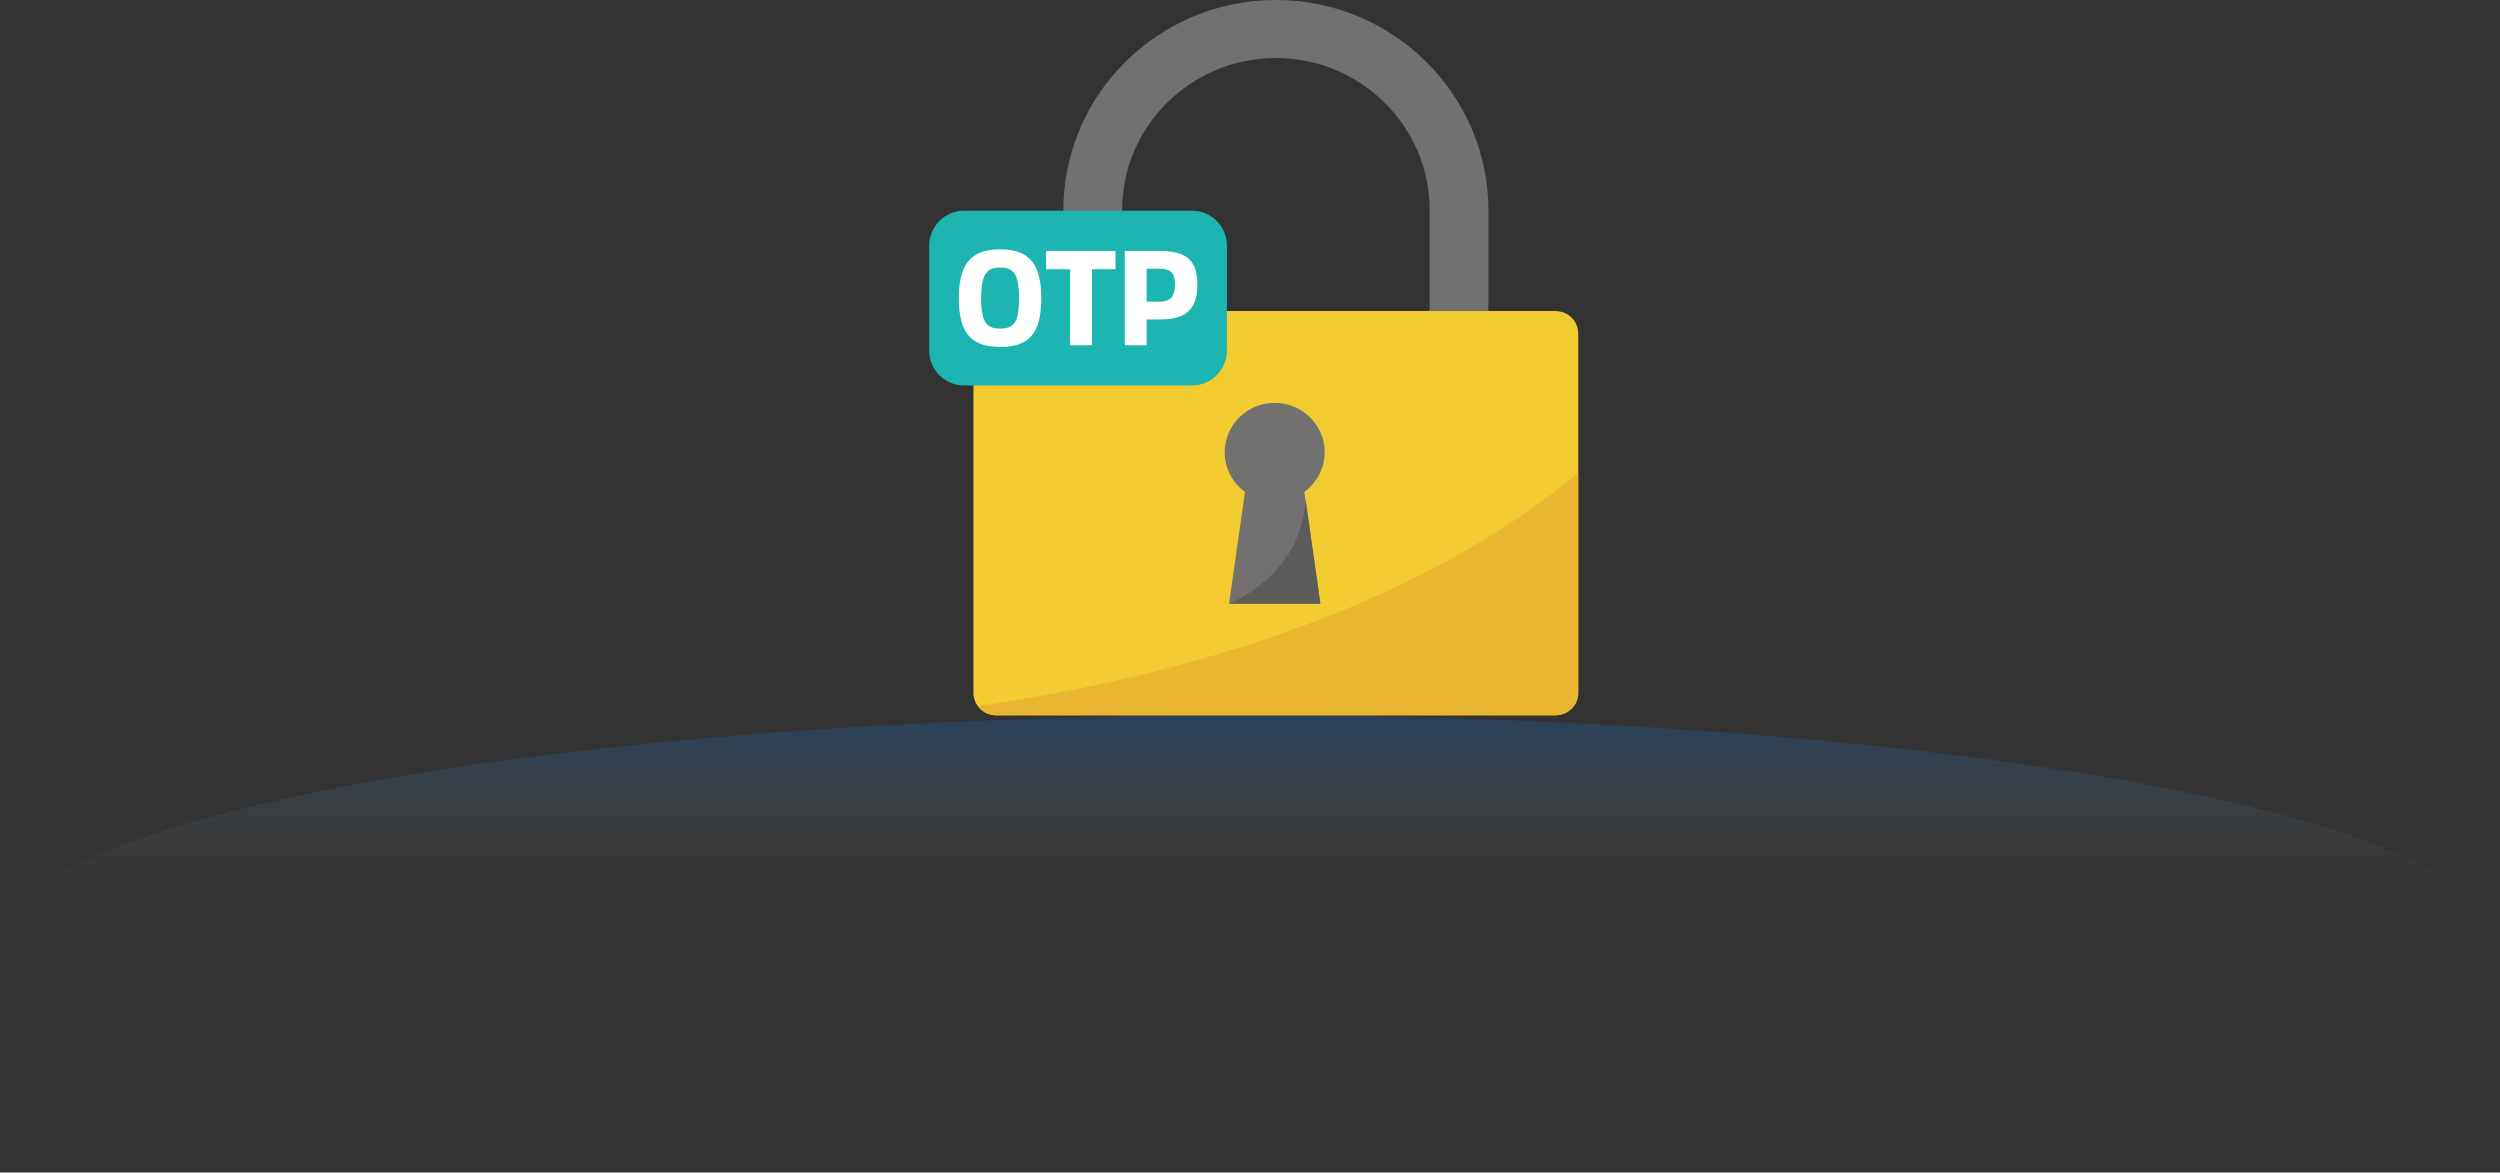 <svg width="339" height="159" viewBox="0 0 339 159" fill="none" xmlns="http://www.w3.org/2000/svg">
<rect x="0" y="0" width="339" height="159" fill="#333333" stroke="none"/>
<ellipse cx="169.5" cy="128" rx="169.5" ry="31" fill="url(#paint0_linear_1201_3667)"/>
<g clip-path="url(#clip0_1201_3667)">
<path d="M193.7 42.17C193.7 42.17 200.54 33.73 201.39 24.65V42.17H193.7Z" fill="#5C5A5A"/>
<path d="M173 0C157.12 0 144.19 12.78 144.19 28.49V31.27H152.16V28.49C152.16 17.12 161.51 7.87 173.01 7.87C184.51 7.87 193.86 17.12 193.86 28.49V54.53H201.83V28.49C201.81 12.78 188.89 0 173 0Z" fill="#72716F"/>
<path d="M210.92 42.17H135.09C133.38 42.17 132 43.54 132 45.22V93.94C132 95.63 133.38 96.99 135.09 96.99H210.92C212.63 96.99 214.01 95.62 214.01 93.94V45.23C214.01 43.54 212.63 42.18 210.92 42.18V42.17Z" fill="#F2CB30"/>
<path d="M214 93.95V64.1C189.02 85 153 92.85 132.59 95.73C133.15 96.5 134.06 97 135.09 97H210.92C212.63 97 214.01 95.63 214.01 93.95H214Z" fill="#EAB531"/>
<path d="M179.63 61.33C179.63 57.63 176.6 54.63 172.85 54.63C169.1 54.63 166.07 57.63 166.07 61.33C166.07 63.53 167.15 65.49 168.82 66.71L166.66 81.86H179.03L176.87 66.71C178.53 65.49 179.62 63.54 179.62 61.33H179.63Z" fill="#72716F"/>
<path d="M166.67 81.86C166.67 81.86 176.34 78.2 177.05 67.84L179.05 81.86H166.68H166.67Z" fill="#5C5A5A"/>
<path d="M161.63 28.57H130.74C128.122 28.57 126 30.692 126 33.31V47.53C126 50.148 128.122 52.27 130.74 52.27H161.63C164.248 52.27 166.37 50.148 166.37 47.53V33.31C166.37 30.692 164.248 28.57 161.63 28.57Z" fill="#1CB5B2"/>
<path d="M135.62 47.04C134.25 47.04 133.16 46.8 132.34 46.33C131.52 45.86 130.93 45.13 130.56 44.15C130.2 43.17 130.01 41.94 130.01 40.46C130.01 38.98 130.19 37.73 130.56 36.75C130.93 35.77 131.52 35.03 132.34 34.54C133.16 34.05 134.26 33.81 135.62 33.81C136.98 33.81 138.08 34.05 138.89 34.54C139.71 35.03 140.3 35.77 140.66 36.75C141.02 37.73 141.2 38.97 141.2 40.46C141.2 41.95 141.02 43.2 140.66 44.18C140.3 45.15 139.71 45.87 138.9 46.34C138.09 46.81 137 47.05 135.62 47.05V47.04ZM135.62 44.56C136.35 44.56 136.89 44.41 137.26 44.11C137.63 43.81 137.87 43.35 137.99 42.74C138.11 42.12 138.18 41.37 138.18 40.46C138.18 39.55 138.12 38.79 137.99 38.17C137.87 37.54 137.62 37.07 137.26 36.75C136.9 36.43 136.35 36.27 135.62 36.27C134.89 36.27 134.36 36.43 133.99 36.75C133.62 37.07 133.37 37.54 133.24 38.16C133.11 38.78 133.04 39.55 133.04 40.46C133.04 41.37 133.1 42.1 133.24 42.72C133.37 43.34 133.62 43.8 133.98 44.1C134.35 44.41 134.89 44.56 135.62 44.56Z" fill="white"/>
<path d="M145.1 46.82V36.51H141.85V34.03H151.26V36.51H148.08V46.82H145.11H145.1Z" fill="white"/>
<path d="M152.52 46.82V34.03H157.37C158.49 34.03 159.41 34.17 160.15 34.46C160.88 34.75 161.44 35.22 161.81 35.88C162.18 36.54 162.36 37.45 162.36 38.6C162.36 39.75 162.18 40.64 161.81 41.34C161.44 42.04 160.89 42.54 160.15 42.85C159.42 43.16 158.49 43.32 157.37 43.32H155.49V46.82H152.52ZM155.49 40.91H157.28C158.01 40.91 158.53 40.72 158.85 40.34C159.17 39.96 159.33 39.38 159.33 38.6C159.33 37.82 159.17 37.25 158.86 36.93C158.55 36.61 158.02 36.44 157.28 36.44H155.49V40.92V40.91Z" fill="white"/>
</g>
<defs>
<linearGradient id="paint0_linear_1201_3667" x1="169.5" y1="97" x2="169.5" y2="159" gradientUnits="userSpaceOnUse">
<stop stop-color="#007CFF" stop-opacity="0.19"/>
<stop offset="0.376" stop-color="#D9D9D9" stop-opacity="0"/>
</linearGradient>
<clipPath id="clip0_1201_3667">
<rect width="88" height="97" fill="white" transform="translate(126)"/>
</clipPath>
</defs>
</svg>
